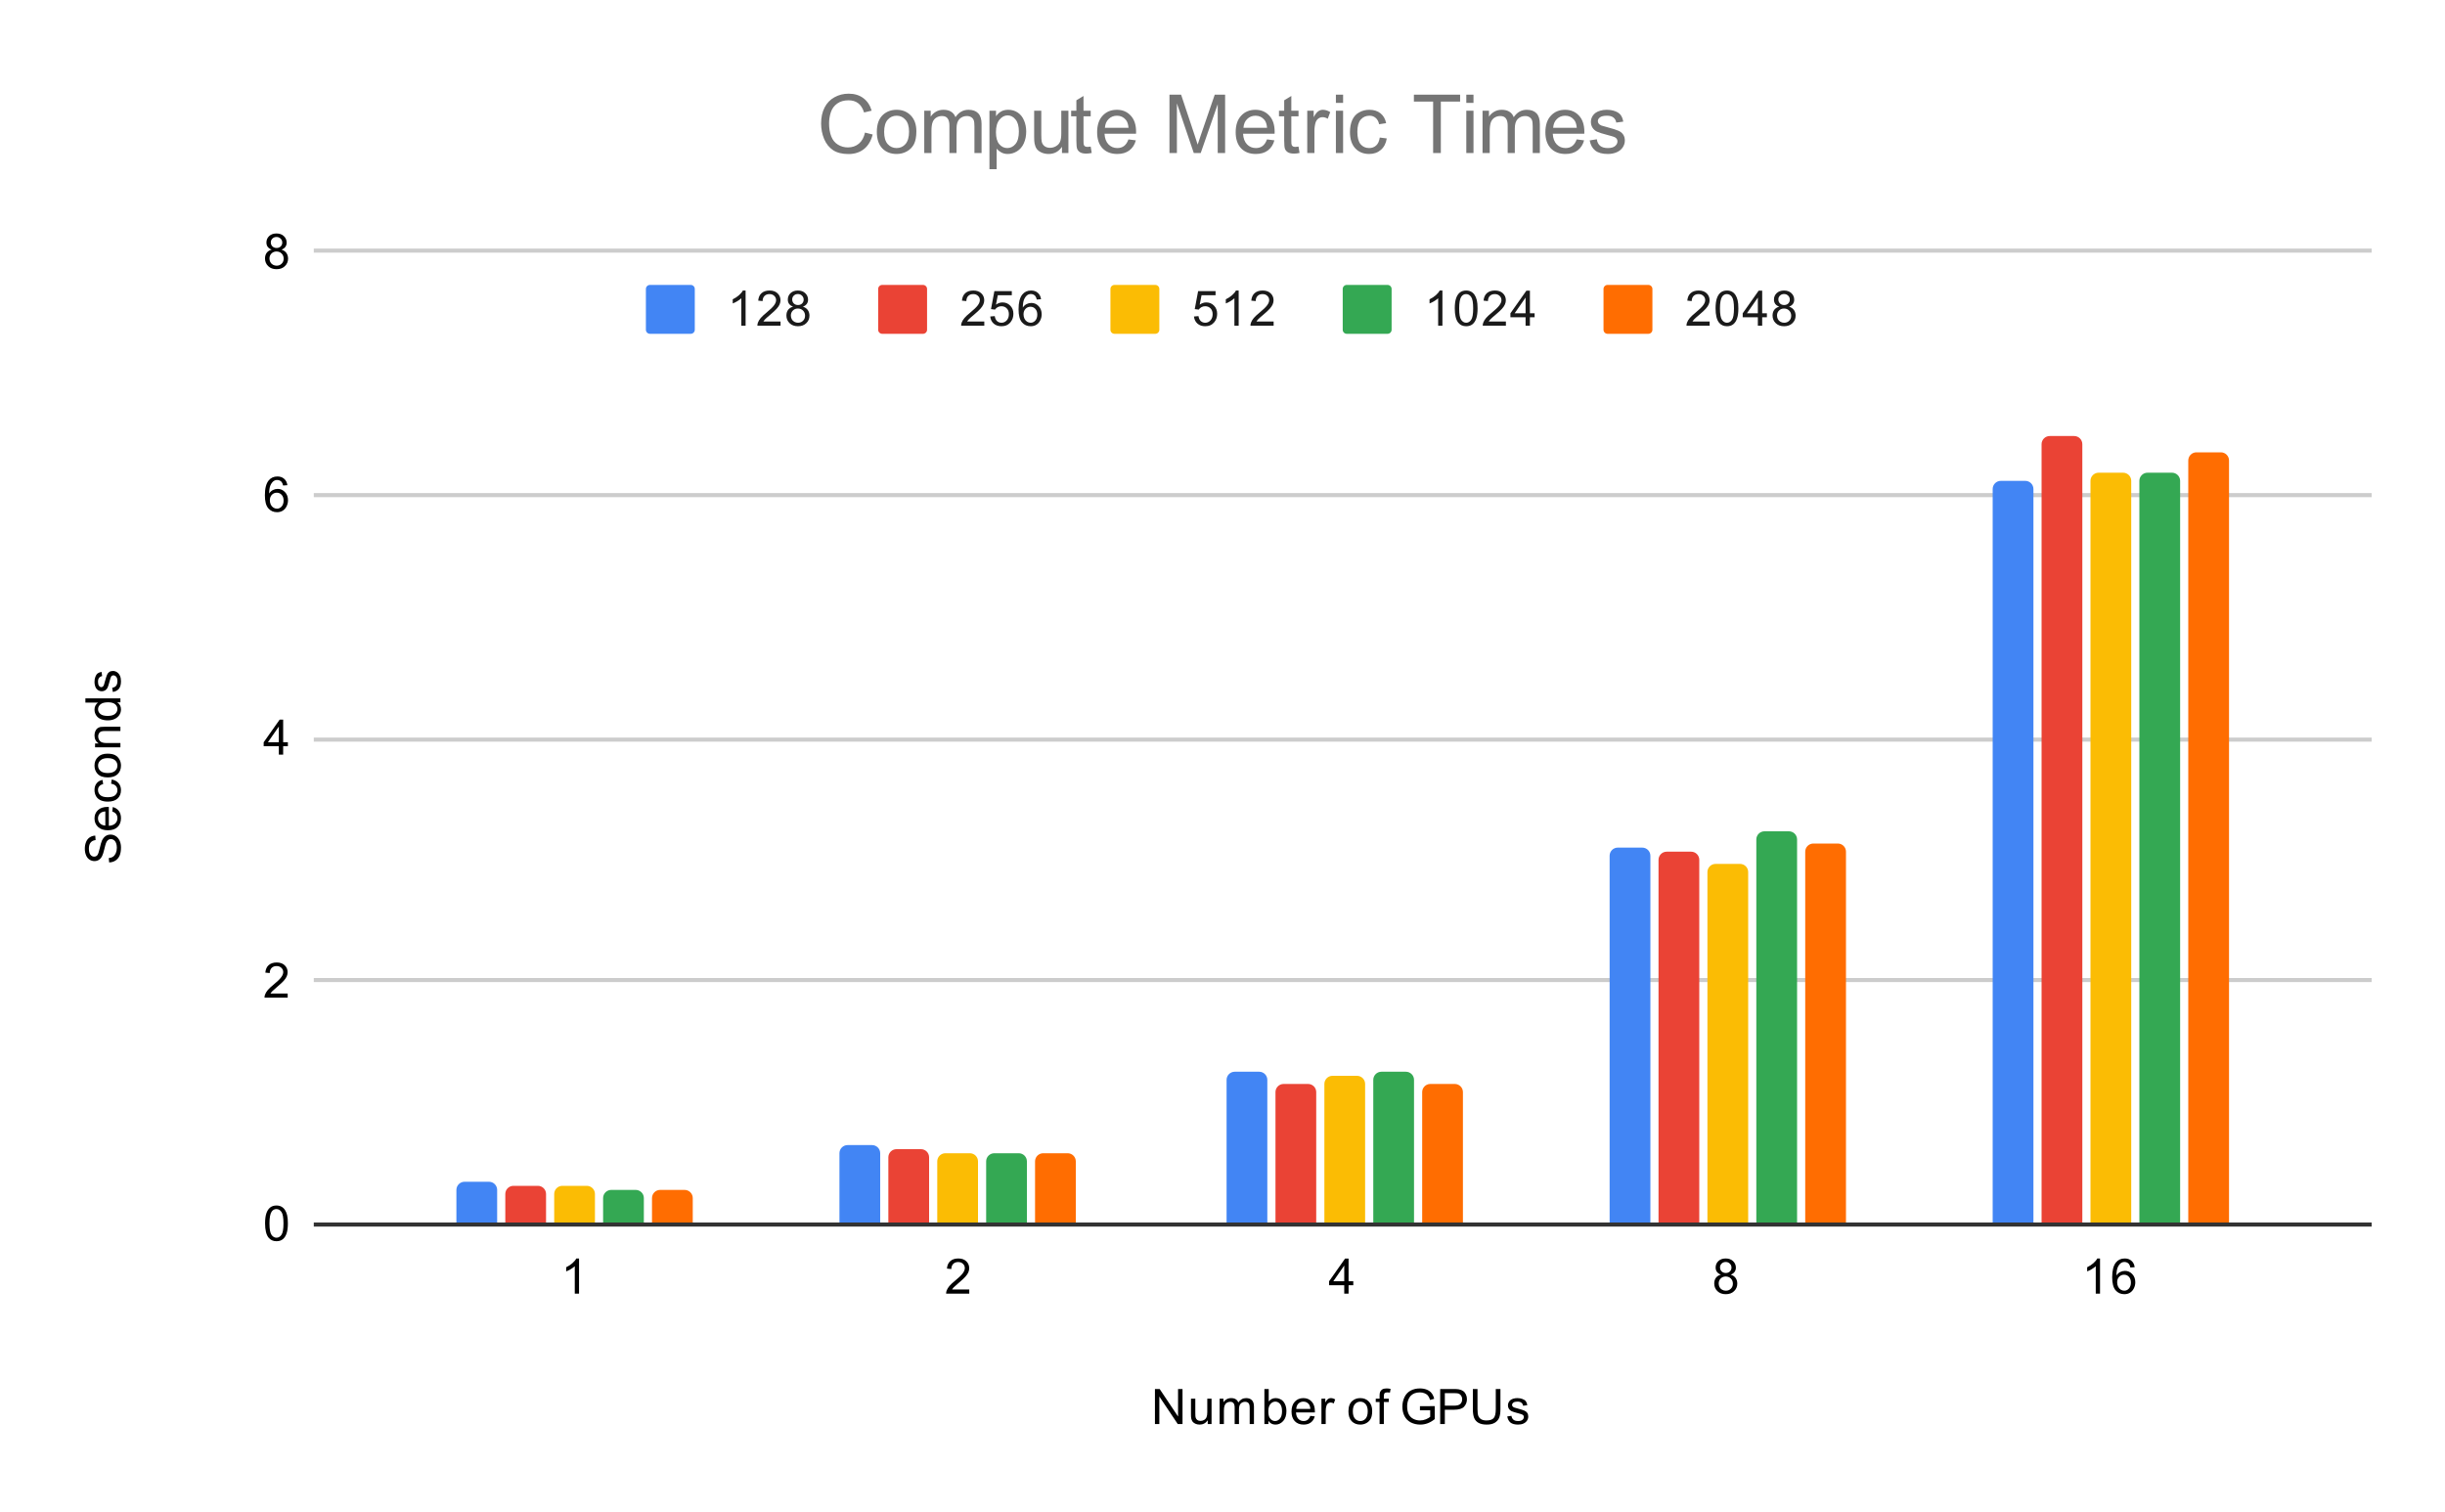 <svg version="1.1" viewBox="0.0 0.0 600.0 371.0" fill="none" stroke="none" stroke-linecap="square" stroke-miterlimit="10" width="600" height="371" xmlns:xlink="http://www.w3.org/1999/xlink" xmlns="http://www.w3.org/2000/svg"><path fill="#ffffff" d="M0 0L600.0 0L600.0 371.0L0 371.0L0 0Z" fill-rule="nonzero"/><path stroke="#333333" stroke-width="1.0" stroke-linecap="butt" d="M77.5 300.5L581.5 300.5" fill-rule="nonzero"/><path stroke="#cccccc" stroke-width="1.0" stroke-linecap="butt" d="M77.5 240.5L581.5 240.5" fill-rule="nonzero"/><path stroke="#cccccc" stroke-width="1.0" stroke-linecap="butt" d="M77.5 181.5L581.5 181.5" fill-rule="nonzero"/><path stroke="#cccccc" stroke-width="1.0" stroke-linecap="butt" d="M77.5 121.5L581.5 121.5" fill-rule="nonzero"/><path stroke="#cccccc" stroke-width="1.0" stroke-linecap="butt" d="M77.5 61.5L581.5 61.5" fill-rule="nonzero"/><clipPath id="id_0"><path d="M77.55 61.917L581.45 61.917L581.45 300.45L77.55 300.45L77.55 61.917Z" clip-rule="nonzero"/></clipPath><path stroke="#000000" stroke-width="2.0" stroke-linecap="butt" stroke-opacity="0.0" clip-path="url(#id_0)" d="M122.0 300.0L112.0 300.0L112.0 292.0C112.0 290.895 112.895 290.0 114.0 290.0L120.0 290.0C121.105 290.0 122.0 290.895 122.0 292.0Z" fill-rule="nonzero"/><path fill="#4285f4" clip-path="url(#id_0)" d="M122.0 300.0L112.0 300.0L112.0 292.0C112.0 290.895 112.895 290.0 114.0 290.0L120.0 290.0C121.105 290.0 122.0 290.895 122.0 292.0Z" fill-rule="nonzero"/><path stroke="#000000" stroke-width="2.0" stroke-linecap="butt" stroke-opacity="0.0" clip-path="url(#id_0)" d="M216.0 300.0L206.0 300.0L206.0 283.0C206.0 281.895 206.895 281.0 208.0 281.0L214.0 281.0C215.105 281.0 216.0 281.895 216.0 283.0Z" fill-rule="nonzero"/><path fill="#4285f4" clip-path="url(#id_0)" d="M216.0 300.0L206.0 300.0L206.0 283.0C206.0 281.895 206.895 281.0 208.0 281.0L214.0 281.0C215.105 281.0 216.0 281.895 216.0 283.0Z" fill-rule="nonzero"/><path stroke="#000000" stroke-width="2.0" stroke-linecap="butt" stroke-opacity="0.0" clip-path="url(#id_0)" d="M311.0 300.0L301.0 300.0L301.0 265.0C301.0 263.895 301.895 263.0 303.0 263.0L309.0 263.0C310.105 263.0 311.0 263.895 311.0 265.0Z" fill-rule="nonzero"/><path fill="#4285f4" clip-path="url(#id_0)" d="M311.0 300.0L301.0 300.0L301.0 265.0C301.0 263.895 301.895 263.0 303.0 263.0L309.0 263.0C310.105 263.0 311.0 263.895 311.0 265.0Z" fill-rule="nonzero"/><path stroke="#000000" stroke-width="2.0" stroke-linecap="butt" stroke-opacity="0.0" clip-path="url(#id_0)" d="M405.0 300.0L395.0 300.0L395.0 210.0C395.0 208.895 395.895 208.0 397.0 208.0L403.0 208.0C404.105 208.0 405.0 208.895 405.0 210.0Z" fill-rule="nonzero"/><path fill="#4285f4" clip-path="url(#id_0)" d="M405.0 300.0L395.0 300.0L395.0 210.0C395.0 208.895 395.895 208.0 397.0 208.0L403.0 208.0C404.105 208.0 405.0 208.895 405.0 210.0Z" fill-rule="nonzero"/><path stroke="#000000" stroke-width="2.0" stroke-linecap="butt" stroke-opacity="0.0" clip-path="url(#id_0)" d="M499.0 300.0L489.0 300.0L489.0 120.0C489.0 118.895 489.895 118.0 491.0 118.0L497.0 118.0C498.105 118.0 499.0 118.895 499.0 120.0Z" fill-rule="nonzero"/><path fill="#4285f4" clip-path="url(#id_0)" d="M499.0 300.0L489.0 300.0L489.0 120.0C489.0 118.895 489.895 118.0 491.0 118.0L497.0 118.0C498.105 118.0 499.0 118.895 499.0 120.0Z" fill-rule="nonzero"/><path stroke="#000000" stroke-width="2.0" stroke-linecap="butt" stroke-opacity="0.0" clip-path="url(#id_0)" d="M134.0 300.0L124.0 300.0L124.0 293.0C124.0 291.895 124.895 291.0 126.0 291.0L132.0 291.0C133.105 291.0 134.0 291.895 134.0 293.0Z" fill-rule="nonzero"/><path fill="#ea4335" clip-path="url(#id_0)" d="M134.0 300.0L124.0 300.0L124.0 293.0C124.0 291.895 124.895 291.0 126.0 291.0L132.0 291.0C133.105 291.0 134.0 291.895 134.0 293.0Z" fill-rule="nonzero"/><path stroke="#000000" stroke-width="2.0" stroke-linecap="butt" stroke-opacity="0.0" clip-path="url(#id_0)" d="M228.0 300.0L218.0 300.0L218.0 284.0C218.0 282.895 218.895 282.0 220.0 282.0L226.0 282.0C227.105 282.0 228.0 282.895 228.0 284.0Z" fill-rule="nonzero"/><path fill="#ea4335" clip-path="url(#id_0)" d="M228.0 300.0L218.0 300.0L218.0 284.0C218.0 282.895 218.895 282.0 220.0 282.0L226.0 282.0C227.105 282.0 228.0 282.895 228.0 284.0Z" fill-rule="nonzero"/><path stroke="#000000" stroke-width="2.0" stroke-linecap="butt" stroke-opacity="0.0" clip-path="url(#id_0)" d="M323.0 300.0L313.0 300.0L313.0 268.0C313.0 266.895 313.895 266.0 315.0 266.0L321.0 266.0C322.105 266.0 323.0 266.895 323.0 268.0Z" fill-rule="nonzero"/><path fill="#ea4335" clip-path="url(#id_0)" d="M323.0 300.0L313.0 300.0L313.0 268.0C313.0 266.895 313.895 266.0 315.0 266.0L321.0 266.0C322.105 266.0 323.0 266.895 323.0 268.0Z" fill-rule="nonzero"/><path stroke="#000000" stroke-width="2.0" stroke-linecap="butt" stroke-opacity="0.0" clip-path="url(#id_0)" d="M417.0 300.0L407.0 300.0L407.0 211.0C407.0 209.895 407.895 209.0 409.0 209.0L415.0 209.0C416.105 209.0 417.0 209.895 417.0 211.0Z" fill-rule="nonzero"/><path fill="#ea4335" clip-path="url(#id_0)" d="M417.0 300.0L407.0 300.0L407.0 211.0C407.0 209.895 407.895 209.0 409.0 209.0L415.0 209.0C416.105 209.0 417.0 209.895 417.0 211.0Z" fill-rule="nonzero"/><path stroke="#000000" stroke-width="2.0" stroke-linecap="butt" stroke-opacity="0.0" clip-path="url(#id_0)" d="M511.0 300.0L501.0 300.0L501.0 109.0C501.0 107.895 501.895 107.0 503.0 107.0L509.0 107.0C510.105 107.0 511.0 107.895 511.0 109.0Z" fill-rule="nonzero"/><path fill="#ea4335" clip-path="url(#id_0)" d="M511.0 300.0L501.0 300.0L501.0 109.0C501.0 107.895 501.895 107.0 503.0 107.0L509.0 107.0C510.105 107.0 511.0 107.895 511.0 109.0Z" fill-rule="nonzero"/><path stroke="#000000" stroke-width="2.0" stroke-linecap="butt" stroke-opacity="0.0" clip-path="url(#id_0)" d="M146.0 300.0L136.0 300.0L136.0 293.0C136.0 291.895 136.895 291.0 138.0 291.0L144.0 291.0C145.105 291.0 146.0 291.895 146.0 293.0Z" fill-rule="nonzero"/><path fill="#fbbc04" clip-path="url(#id_0)" d="M146.0 300.0L136.0 300.0L136.0 293.0C136.0 291.895 136.895 291.0 138.0 291.0L144.0 291.0C145.105 291.0 146.0 291.895 146.0 293.0Z" fill-rule="nonzero"/><path stroke="#000000" stroke-width="2.0" stroke-linecap="butt" stroke-opacity="0.0" clip-path="url(#id_0)" d="M240.0 300.0L230.0 300.0L230.0 285.0C230.0 283.895 230.895 283.0 232.0 283.0L238.0 283.0C239.105 283.0 240.0 283.895 240.0 285.0Z" fill-rule="nonzero"/><path fill="#fbbc04" clip-path="url(#id_0)" d="M240.0 300.0L230.0 300.0L230.0 285.0C230.0 283.895 230.895 283.0 232.0 283.0L238.0 283.0C239.105 283.0 240.0 283.895 240.0 285.0Z" fill-rule="nonzero"/><path stroke="#000000" stroke-width="2.0" stroke-linecap="butt" stroke-opacity="0.0" clip-path="url(#id_0)" d="M335.0 300.0L325.0 300.0L325.0 266.0C325.0 264.895 325.895 264.0 327.0 264.0L333.0 264.0C334.105 264.0 335.0 264.895 335.0 266.0Z" fill-rule="nonzero"/><path fill="#fbbc04" clip-path="url(#id_0)" d="M335.0 300.0L325.0 300.0L325.0 266.0C325.0 264.895 325.895 264.0 327.0 264.0L333.0 264.0C334.105 264.0 335.0 264.895 335.0 266.0Z" fill-rule="nonzero"/><path stroke="#000000" stroke-width="2.0" stroke-linecap="butt" stroke-opacity="0.0" clip-path="url(#id_0)" d="M429.0 300.0L419.0 300.0L419.0 214.0C419.0 212.895 419.895 212.0 421.0 212.0L427.0 212.0C428.105 212.0 429.0 212.895 429.0 214.0Z" fill-rule="nonzero"/><path fill="#fbbc04" clip-path="url(#id_0)" d="M429.0 300.0L419.0 300.0L419.0 214.0C419.0 212.895 419.895 212.0 421.0 212.0L427.0 212.0C428.105 212.0 429.0 212.895 429.0 214.0Z" fill-rule="nonzero"/><path stroke="#000000" stroke-width="2.0" stroke-linecap="butt" stroke-opacity="0.0" clip-path="url(#id_0)" d="M523.0 300.0L513.0 300.0L513.0 118.0C513.0 116.895 513.895 116.0 515.0 116.0L521.0 116.0C522.105 116.0 523.0 116.895 523.0 118.0Z" fill-rule="nonzero"/><path fill="#fbbc04" clip-path="url(#id_0)" d="M523.0 300.0L513.0 300.0L513.0 118.0C513.0 116.895 513.895 116.0 515.0 116.0L521.0 116.0C522.105 116.0 523.0 116.895 523.0 118.0Z" fill-rule="nonzero"/><path stroke="#000000" stroke-width="2.0" stroke-linecap="butt" stroke-opacity="0.0" clip-path="url(#id_0)" d="M158.0 300.0L148.0 300.0L148.0 294.0C148.0 292.895 148.895 292.0 150.0 292.0L156.0 292.0C157.105 292.0 158.0 292.895 158.0 294.0Z" fill-rule="nonzero"/><path fill="#34a853" clip-path="url(#id_0)" d="M158.0 300.0L148.0 300.0L148.0 294.0C148.0 292.895 148.895 292.0 150.0 292.0L156.0 292.0C157.105 292.0 158.0 292.895 158.0 294.0Z" fill-rule="nonzero"/><path stroke="#000000" stroke-width="2.0" stroke-linecap="butt" stroke-opacity="0.0" clip-path="url(#id_0)" d="M252.0 300.0L242.0 300.0L242.0 285.0C242.0 283.895 242.895 283.0 244.0 283.0L250.0 283.0C251.105 283.0 252.0 283.895 252.0 285.0Z" fill-rule="nonzero"/><path fill="#34a853" clip-path="url(#id_0)" d="M252.0 300.0L242.0 300.0L242.0 285.0C242.0 283.895 242.895 283.0 244.0 283.0L250.0 283.0C251.105 283.0 252.0 283.895 252.0 285.0Z" fill-rule="nonzero"/><path stroke="#000000" stroke-width="2.0" stroke-linecap="butt" stroke-opacity="0.0" clip-path="url(#id_0)" d="M347.0 300.0L337.0 300.0L337.0 265.0C337.0 263.895 337.895 263.0 339.0 263.0L345.0 263.0C346.105 263.0 347.0 263.895 347.0 265.0Z" fill-rule="nonzero"/><path fill="#34a853" clip-path="url(#id_0)" d="M347.0 300.0L337.0 300.0L337.0 265.0C337.0 263.895 337.895 263.0 339.0 263.0L345.0 263.0C346.105 263.0 347.0 263.895 347.0 265.0Z" fill-rule="nonzero"/><path stroke="#000000" stroke-width="2.0" stroke-linecap="butt" stroke-opacity="0.0" clip-path="url(#id_0)" d="M441.0 300.0L431.0 300.0L431.0 206.0C431.0 204.895 431.895 204.0 433.0 204.0L439.0 204.0C440.105 204.0 441.0 204.895 441.0 206.0Z" fill-rule="nonzero"/><path fill="#34a853" clip-path="url(#id_0)" d="M441.0 300.0L431.0 300.0L431.0 206.0C431.0 204.895 431.895 204.0 433.0 204.0L439.0 204.0C440.105 204.0 441.0 204.895 441.0 206.0Z" fill-rule="nonzero"/><path stroke="#000000" stroke-width="2.0" stroke-linecap="butt" stroke-opacity="0.0" clip-path="url(#id_0)" d="M535.0 300.0L525.0 300.0L525.0 118.0C525.0 116.895 525.895 116.0 527.0 116.0L533.0 116.0C534.105 116.0 535.0 116.895 535.0 118.0Z" fill-rule="nonzero"/><path fill="#34a853" clip-path="url(#id_0)" d="M535.0 300.0L525.0 300.0L525.0 118.0C525.0 116.895 525.895 116.0 527.0 116.0L533.0 116.0C534.105 116.0 535.0 116.895 535.0 118.0Z" fill-rule="nonzero"/><path stroke="#000000" stroke-width="2.0" stroke-linecap="butt" stroke-opacity="0.0" clip-path="url(#id_0)" d="M170.0 300.0L160.0 300.0L160.0 294.0C160.0 292.895 160.895 292.0 162.0 292.0L168.0 292.0C169.105 292.0 170.0 292.895 170.0 294.0Z" fill-rule="nonzero"/><path fill="#ff6d01" clip-path="url(#id_0)" d="M170.0 300.0L160.0 300.0L160.0 294.0C160.0 292.895 160.895 292.0 162.0 292.0L168.0 292.0C169.105 292.0 170.0 292.895 170.0 294.0Z" fill-rule="nonzero"/><path stroke="#000000" stroke-width="2.0" stroke-linecap="butt" stroke-opacity="0.0" clip-path="url(#id_0)" d="M264.0 300.0L254.0 300.0L254.0 285.0C254.0 283.895 254.895 283.0 256.0 283.0L262.0 283.0C263.105 283.0 264.0 283.895 264.0 285.0Z" fill-rule="nonzero"/><path fill="#ff6d01" clip-path="url(#id_0)" d="M264.0 300.0L254.0 300.0L254.0 285.0C254.0 283.895 254.895 283.0 256.0 283.0L262.0 283.0C263.105 283.0 264.0 283.895 264.0 285.0Z" fill-rule="nonzero"/><path stroke="#000000" stroke-width="2.0" stroke-linecap="butt" stroke-opacity="0.0" clip-path="url(#id_0)" d="M359.0 300.0L349.0 300.0L349.0 268.0C349.0 266.895 349.895 266.0 351.0 266.0L357.0 266.0C358.105 266.0 359.0 266.895 359.0 268.0Z" fill-rule="nonzero"/><path fill="#ff6d01" clip-path="url(#id_0)" d="M359.0 300.0L349.0 300.0L349.0 268.0C349.0 266.895 349.895 266.0 351.0 266.0L357.0 266.0C358.105 266.0 359.0 266.895 359.0 268.0Z" fill-rule="nonzero"/><path stroke="#000000" stroke-width="2.0" stroke-linecap="butt" stroke-opacity="0.0" clip-path="url(#id_0)" d="M453.0 300.0L443.0 300.0L443.0 209.0C443.0 207.895 443.895 207.0 445.0 207.0L451.0 207.0C452.105 207.0 453.0 207.895 453.0 209.0Z" fill-rule="nonzero"/><path fill="#ff6d01" clip-path="url(#id_0)" d="M453.0 300.0L443.0 300.0L443.0 209.0C443.0 207.895 443.895 207.0 445.0 207.0L451.0 207.0C452.105 207.0 453.0 207.895 453.0 209.0Z" fill-rule="nonzero"/><path stroke="#000000" stroke-width="2.0" stroke-linecap="butt" stroke-opacity="0.0" clip-path="url(#id_0)" d="M547.0 300.0L537.0 300.0L537.0 113.0C537.0 111.895 537.895 111.0 539.0 111.0L545.0 111.0C546.105 111.0 547.0 111.895 547.0 113.0Z" fill-rule="nonzero"/><path fill="#ff6d01" clip-path="url(#id_0)" d="M547.0 300.0L537.0 300.0L537.0 113.0C537.0 111.895 537.895 111.0 539.0 111.0L545.0 111.0C546.105 111.0 547.0 111.895 547.0 113.0Z" fill-rule="nonzero"/><path fill="#000000" d="M283.422 349.45L283.422 340.856L284.578 340.856L289.094 347.606L289.094 340.856L290.188 340.856L290.188 349.45L289.016 349.45L284.5 342.7L284.5 349.45L283.422 349.45ZM296.375 349.45L296.375 348.528Q295.641 349.591 294.391 349.591Q293.844 349.591 293.359 349.387Q292.891 349.169 292.656 348.856Q292.422 348.528 292.328 348.059Q292.266 347.762 292.266 347.075L292.266 343.231L293.328 343.231L293.328 346.684Q293.328 347.497 293.391 347.794Q293.484 348.2 293.797 348.45Q294.125 348.684 294.609 348.684Q295.078 348.684 295.484 348.45Q295.906 348.2 296.078 347.778Q296.266 347.356 296.266 346.559L296.266 343.231L297.312 343.231L297.312 349.45L296.375 349.45ZM299.297 349.45L299.297 343.231L300.234 343.231L300.234 344.106Q300.531 343.637 301.016 343.372Q301.5 343.091 302.125 343.091Q302.812 343.091 303.25 343.372Q303.703 343.653 303.875 344.169Q304.625 343.091 305.797 343.091Q306.734 343.091 307.219 343.606Q307.719 344.106 307.719 345.184L307.719 349.45L306.672 349.45L306.672 345.528Q306.672 344.903 306.562 344.622Q306.469 344.341 306.203 344.169Q305.938 343.997 305.562 343.997Q304.906 343.997 304.469 344.434Q304.047 344.872 304.047 345.841L304.047 349.45L302.984 349.45L302.984 345.403Q302.984 344.7 302.719 344.356Q302.469 343.997 301.891 343.997Q301.438 343.997 301.062 344.231Q300.688 344.466 300.516 344.919Q300.344 345.372 300.344 346.216L300.344 349.45L299.297 349.45ZM311.266 349.45L310.281 349.45L310.281 340.856L311.344 340.856L311.344 343.919Q312.016 343.091 313.047 343.091Q313.625 343.091 314.125 343.325Q314.641 343.544 314.969 343.966Q315.312 344.387 315.5 344.981Q315.688 345.575 315.688 346.247Q315.688 347.841 314.891 348.716Q314.094 349.591 313.0 349.591Q311.891 349.591 311.266 348.669L311.266 349.45ZM311.25 346.294Q311.25 347.403 311.562 347.903Q312.062 348.716 312.906 348.716Q313.594 348.716 314.094 348.122Q314.609 347.528 314.609 346.325Q314.609 345.106 314.125 344.528Q313.641 343.95 312.953 343.95Q312.266 343.95 311.75 344.559Q311.25 345.153 311.25 346.294ZM321.547 347.45L322.641 347.575Q322.391 348.528 321.688 349.059Q320.984 349.591 319.906 349.591Q318.547 349.591 317.734 348.747Q316.938 347.903 316.938 346.387Q316.938 344.825 317.75 343.966Q318.562 343.091 319.844 343.091Q321.094 343.091 321.875 343.934Q322.672 344.778 322.672 346.325Q322.672 346.419 322.672 346.606L318.031 346.606Q318.094 347.637 318.609 348.184Q319.125 348.716 319.906 348.716Q320.484 348.716 320.891 348.419Q321.312 348.106 321.547 347.45ZM318.094 345.747L321.562 345.747Q321.5 344.95 321.172 344.559Q320.656 343.95 319.859 343.95Q319.125 343.95 318.625 344.434Q318.141 344.919 318.094 345.747ZM324.281 349.45L324.281 343.231L325.234 343.231L325.234 344.169Q325.594 343.512 325.891 343.309Q326.203 343.091 326.578 343.091Q327.109 343.091 327.656 343.419L327.297 344.403Q326.906 344.169 326.531 344.169Q326.172 344.169 325.891 344.387Q325.625 344.591 325.516 344.966Q325.328 345.528 325.328 346.184L325.328 349.45L324.281 349.45ZM330.906 346.341Q330.906 344.606 331.859 343.778Q332.656 343.091 333.812 343.091Q335.094 343.091 335.906 343.934Q336.734 344.762 336.734 346.247Q336.734 347.45 336.375 348.137Q336.016 348.825 335.312 349.216Q334.625 349.591 333.812 349.591Q332.516 349.591 331.703 348.762Q330.906 347.919 330.906 346.341ZM331.984 346.341Q331.984 347.528 332.5 348.122Q333.031 348.716 333.812 348.716Q334.609 348.716 335.125 348.122Q335.641 347.528 335.641 346.309Q335.641 345.153 335.109 344.559Q334.594 343.966 333.812 343.966Q333.031 343.966 332.5 344.559Q331.984 345.137 331.984 346.341ZM338.547 349.45L338.547 344.044L337.609 344.044L337.609 343.231L338.547 343.231L338.547 342.559Q338.547 341.934 338.656 341.637Q338.812 341.216 339.188 340.966Q339.578 340.716 340.266 340.716Q340.719 340.716 341.25 340.825L341.094 341.731Q340.766 341.684 340.469 341.684Q339.984 341.684 339.781 341.887Q339.594 342.091 339.594 342.653L339.594 343.231L340.812 343.231L340.812 344.044L339.594 344.044L339.594 349.45L338.547 349.45ZM348.453 346.075L348.453 345.075L352.078 345.059L352.078 348.247Q351.25 348.919 350.359 349.262Q349.469 349.591 348.531 349.591Q347.266 349.591 346.219 349.059Q345.188 348.512 344.656 347.497Q344.141 346.466 344.141 345.2Q344.141 343.934 344.656 342.856Q345.188 341.762 346.172 341.247Q347.156 340.716 348.438 340.716Q349.375 340.716 350.125 341.012Q350.875 341.309 351.297 341.856Q351.734 342.387 351.953 343.262L350.938 343.544Q350.734 342.887 350.438 342.512Q350.156 342.137 349.625 341.919Q349.094 341.684 348.453 341.684Q347.672 341.684 347.094 341.919Q346.531 342.153 346.172 342.544Q345.828 342.934 345.641 343.403Q345.312 344.2 345.312 345.122Q345.312 346.278 345.703 347.059Q346.109 347.825 346.859 348.2Q347.609 348.575 348.469 348.575Q349.203 348.575 349.906 348.294Q350.609 347.997 350.969 347.684L350.969 346.075L348.453 346.075ZM353.422 349.45L353.422 340.856L356.672 340.856Q357.516 340.856 357.969 340.934Q358.609 341.044 359.031 341.341Q359.469 341.637 359.719 342.169Q359.984 342.7 359.984 343.341Q359.984 344.434 359.281 345.2Q358.594 345.95 356.766 345.95L354.562 345.95L354.562 349.45L353.422 349.45ZM354.562 344.95L356.781 344.95Q357.891 344.95 358.344 344.544Q358.812 344.122 358.812 343.372Q358.812 342.841 358.531 342.466Q358.266 342.075 357.828 341.95Q357.531 341.872 356.766 341.872L354.562 341.872L354.562 344.95ZM367.062 340.856L368.203 340.856L368.203 345.825Q368.203 347.122 367.906 347.887Q367.609 348.637 366.844 349.122Q366.078 349.591 364.844 349.591Q363.641 349.591 362.859 349.184Q362.094 348.762 361.766 347.981Q361.438 347.184 361.438 345.825L361.438 340.856L362.578 340.856L362.578 345.809Q362.578 346.934 362.781 347.466Q363.0 347.997 363.5 348.294Q364.016 348.575 364.75 348.575Q366.0 348.575 366.531 348.012Q367.062 347.434 367.062 345.809L367.062 340.856ZM369.875 347.591L370.906 347.434Q371.0 348.059 371.391 348.387Q371.797 348.716 372.531 348.716Q373.25 348.716 373.594 348.434Q373.953 348.137 373.953 347.731Q373.953 347.372 373.641 347.169Q373.422 347.028 372.562 346.809Q371.406 346.512 370.953 346.309Q370.516 346.091 370.281 345.716Q370.047 345.341 370.047 344.872Q370.047 344.466 370.234 344.106Q370.422 343.747 370.75 343.512Q371.0 343.341 371.422 343.216Q371.844 343.091 372.344 343.091Q373.062 343.091 373.609 343.309Q374.172 343.512 374.438 343.872Q374.703 344.231 374.797 344.825L373.766 344.966Q373.703 344.497 373.359 344.231Q373.031 343.95 372.406 343.95Q371.688 343.95 371.375 344.2Q371.062 344.434 371.062 344.762Q371.062 344.966 371.188 345.122Q371.328 345.294 371.594 345.403Q371.75 345.466 372.531 345.669Q373.656 345.981 374.094 346.169Q374.531 346.356 374.781 346.716Q375.031 347.075 375.031 347.622Q375.031 348.153 374.719 348.622Q374.422 349.075 373.844 349.341Q373.266 349.591 372.531 349.591Q371.312 349.591 370.672 349.091Q370.047 348.575 369.875 347.591Z" fill-rule="nonzero"/><path fill="#000000" d="M26.784 211.636L26.691 210.574Q27.347 210.496 27.753 210.215Q28.159 209.933 28.425 209.355Q28.675 208.761 28.675 208.027Q28.675 207.386 28.488 206.886Q28.284 206.386 27.956 206.152Q27.613 205.902 27.222 205.902Q26.816 205.902 26.519 206.136Q26.206 206.371 26.003 206.902Q25.863 207.261 25.581 208.449Q25.3 209.621 25.05 210.09Q24.722 210.715 24.253 211.011Q23.769 211.308 23.175 211.308Q22.534 211.308 21.972 210.949Q21.394 210.574 21.113 209.871Q20.816 209.152 20.816 208.293Q20.816 207.34 21.128 206.605Q21.425 205.871 22.034 205.48Q22.628 205.09 23.378 205.058L23.456 206.152Q22.644 206.246 22.238 206.761Q21.816 207.261 21.816 208.246Q21.816 209.277 22.191 209.746Q22.566 210.215 23.097 210.215Q23.566 210.215 23.863 209.886Q24.159 209.558 24.472 208.183Q24.784 206.793 25.019 206.277Q25.378 205.527 25.909 205.168Q26.425 204.808 27.128 204.808Q27.816 204.808 28.425 205.199Q29.019 205.59 29.363 206.324Q29.691 207.058 29.691 207.98Q29.691 209.152 29.363 209.949Q29.019 210.73 28.331 211.183Q27.644 211.621 26.784 211.636ZM27.55 199.136L27.675 198.043Q28.628 198.293 29.159 198.996Q29.691 199.699 29.691 200.777Q29.691 202.136 28.847 202.949Q28.003 203.746 26.488 203.746Q24.925 203.746 24.066 202.933Q23.191 202.121 23.191 200.84Q23.191 199.59 24.034 198.808Q24.878 198.011 26.425 198.011Q26.519 198.011 26.706 198.011L26.706 202.652Q27.738 202.59 28.284 202.074Q28.816 201.558 28.816 200.777Q28.816 200.199 28.519 199.793Q28.206 199.371 27.55 199.136ZM25.847 202.59L25.847 199.121Q25.05 199.183 24.659 199.511Q24.05 200.027 24.05 200.824Q24.05 201.558 24.534 202.058Q25.019 202.543 25.847 202.59ZM27.269 192.324L27.409 191.293Q28.472 191.465 29.081 192.168Q29.691 192.871 29.691 193.886Q29.691 195.168 28.863 195.949Q28.019 196.715 26.456 196.715Q25.456 196.715 24.706 196.386Q23.941 196.043 23.566 195.371Q23.191 194.683 23.191 193.871Q23.191 192.871 23.706 192.23Q24.206 191.574 25.159 191.386L25.316 192.418Q24.691 192.558 24.378 192.933Q24.05 193.308 24.05 193.84Q24.05 194.636 24.628 195.136Q25.191 195.636 26.425 195.636Q27.691 195.636 28.253 195.152Q28.816 194.668 28.816 193.902Q28.816 193.277 28.441 192.871Q28.066 192.449 27.269 192.324ZM26.441 190.777Q24.706 190.777 23.878 189.824Q23.191 189.027 23.191 187.871Q23.191 186.59 24.034 185.777Q24.863 184.949 26.347 184.949Q27.55 184.949 28.238 185.308Q28.925 185.668 29.316 186.371Q29.691 187.058 29.691 187.871Q29.691 189.168 28.863 189.98Q28.019 190.777 26.441 190.777ZM26.441 189.699Q27.628 189.699 28.222 189.183Q28.816 188.652 28.816 187.871Q28.816 187.074 28.222 186.558Q27.628 186.043 26.409 186.043Q25.253 186.043 24.659 186.574Q24.066 187.09 24.066 187.871Q24.066 188.652 24.659 189.183Q25.238 189.699 26.441 189.699ZM29.55 183.386L23.331 183.386L23.331 182.449L24.206 182.449Q23.191 181.761 23.191 180.465Q23.191 179.902 23.394 179.433Q23.597 178.949 23.925 178.715Q24.253 178.48 24.691 178.386Q24.988 178.34 25.722 178.34L29.55 178.34L29.55 179.386L25.769 179.386Q25.113 179.386 24.8 179.511Q24.488 179.636 24.3 179.949Q24.097 180.261 24.097 180.683Q24.097 181.355 24.534 181.855Q24.956 182.34 26.144 182.34L29.55 182.34L29.55 183.386ZM29.55 172.355L28.769 172.355Q29.691 172.949 29.691 174.09Q29.691 174.84 29.284 175.465Q28.863 176.09 28.128 176.433Q27.394 176.777 26.441 176.777Q25.519 176.777 24.753 176.465Q23.988 176.152 23.597 175.527Q23.191 174.902 23.191 174.136Q23.191 173.574 23.425 173.136Q23.659 172.699 24.034 172.418L20.956 172.418L20.956 171.371L29.55 171.371L29.55 172.355ZM26.441 175.683Q27.644 175.683 28.238 175.183Q28.816 174.683 28.816 173.996Q28.816 173.308 28.253 172.824Q27.691 172.34 26.534 172.34Q25.253 172.34 24.659 172.84Q24.066 173.324 24.066 174.043Q24.066 174.746 24.644 175.215Q25.206 175.683 26.441 175.683ZM27.691 169.808L27.534 168.777Q28.159 168.683 28.488 168.293Q28.816 167.886 28.816 167.152Q28.816 166.433 28.534 166.09Q28.238 165.73 27.831 165.73Q27.472 165.73 27.269 166.043Q27.128 166.261 26.909 167.121Q26.613 168.277 26.409 168.73Q26.191 169.168 25.816 169.402Q25.441 169.636 24.972 169.636Q24.566 169.636 24.206 169.449Q23.847 169.261 23.613 168.933Q23.441 168.683 23.316 168.261Q23.191 167.84 23.191 167.34Q23.191 166.621 23.409 166.074Q23.613 165.511 23.972 165.246Q24.331 164.98 24.925 164.886L25.066 165.918Q24.597 165.98 24.331 166.324Q24.05 166.652 24.05 167.277Q24.05 167.996 24.3 168.308Q24.534 168.621 24.863 168.621Q25.066 168.621 25.222 168.496Q25.394 168.355 25.503 168.09Q25.566 167.933 25.769 167.152Q26.081 166.027 26.269 165.59Q26.456 165.152 26.816 164.902Q27.175 164.652 27.722 164.652Q28.253 164.652 28.722 164.965Q29.175 165.261 29.441 165.84Q29.691 166.418 29.691 167.152Q29.691 168.371 29.191 169.011Q28.675 169.636 27.691 169.808Z" fill-rule="nonzero"/><path fill="#000000" d="M65.05 300.216Q65.05 298.684 65.362 297.762Q65.675 296.825 66.284 296.325Q66.909 295.825 67.847 295.825Q68.534 295.825 69.05 296.106Q69.581 296.387 69.925 296.919Q70.269 297.434 70.456 298.184Q70.644 298.934 70.644 300.216Q70.644 301.731 70.331 302.653Q70.034 303.575 69.409 304.091Q68.8 304.591 67.847 304.591Q66.612 304.591 65.894 303.7Q65.05 302.637 65.05 300.216ZM66.128 300.216Q66.128 302.325 66.628 303.028Q67.128 303.731 67.847 303.731Q68.581 303.731 69.066 303.028Q69.566 302.325 69.566 300.216Q69.566 298.091 69.066 297.403Q68.581 296.7 67.831 296.7Q67.112 296.7 66.675 297.309Q66.128 298.091 66.128 300.216Z" fill-rule="nonzero"/><path fill="#000000" d="M70.597 243.801L70.597 244.817L64.909 244.817Q64.909 244.442 65.034 244.082Q65.253 243.504 65.722 242.942Q66.206 242.379 67.112 241.645Q68.519 240.489 69.003 239.817Q69.503 239.145 69.503 238.551Q69.503 237.926 69.05 237.504Q68.597 237.067 67.878 237.067Q67.112 237.067 66.659 237.52Q66.206 237.973 66.191 238.785L65.112 238.676Q65.222 237.457 65.941 236.832Q66.675 236.192 67.909 236.192Q69.144 236.192 69.862 236.879Q70.581 237.567 70.581 238.582Q70.581 239.098 70.362 239.598Q70.159 240.082 69.659 240.645Q69.175 241.192 68.05 242.145Q67.097 242.942 66.816 243.239Q66.55 243.52 66.378 243.801L70.597 243.801Z" fill-rule="nonzero"/><path fill="#000000" d="M68.425 185.183L68.425 183.121L64.706 183.121L64.706 182.152L68.628 176.59L69.487 176.59L69.487 182.152L70.644 182.152L70.644 183.121L69.487 183.121L69.487 185.183L68.425 185.183ZM68.425 182.152L68.425 178.293L65.737 182.152L68.425 182.152Z" fill-rule="nonzero"/><path fill="#000000" d="M70.519 119.066L69.472 119.144Q69.331 118.519 69.081 118.237Q68.644 117.784 68.019 117.784Q67.519 117.784 67.128 118.066Q66.644 118.441 66.347 119.144Q66.066 119.831 66.05 121.112Q66.425 120.534 66.972 120.253Q67.534 119.972 68.144 119.972Q69.191 119.972 69.925 120.753Q70.675 121.534 70.675 122.753Q70.675 123.566 70.316 124.269Q69.972 124.956 69.362 125.331Q68.753 125.691 67.987 125.691Q66.659 125.691 65.831 124.722Q65.003 123.753 65.003 121.534Q65.003 119.034 65.925 117.909Q66.722 116.925 68.081 116.925Q69.097 116.925 69.737 117.503Q70.394 118.066 70.519 119.066ZM66.222 122.769Q66.222 123.316 66.441 123.816Q66.675 124.3 67.081 124.566Q67.503 124.831 67.972 124.831Q68.628 124.831 69.112 124.3Q69.597 123.753 69.597 122.831Q69.597 121.941 69.112 121.425Q68.644 120.909 67.925 120.909Q67.206 120.909 66.706 121.425Q66.222 121.941 66.222 122.769Z" fill-rule="nonzero"/><path fill="#000000" d="M66.675 61.26Q66.019 61.01 65.691 60.573Q65.378 60.12 65.378 59.51Q65.378 58.573 66.05 57.932Q66.737 57.292 67.847 57.292Q68.972 57.292 69.659 57.948Q70.347 58.604 70.347 59.542Q70.347 60.135 70.034 60.573Q69.722 61.01 69.081 61.26Q69.878 61.51 70.284 62.089Q70.691 62.667 70.691 63.464Q70.691 64.557 69.909 65.307Q69.144 66.057 67.862 66.057Q66.597 66.057 65.816 65.307Q65.034 64.557 65.034 63.432Q65.034 62.589 65.456 62.026Q65.894 61.464 66.675 61.26ZM66.456 59.464Q66.456 60.073 66.847 60.464Q67.253 60.854 67.878 60.854Q68.487 60.854 68.878 60.479Q69.269 60.089 69.269 59.526Q69.269 58.948 68.862 58.557Q68.456 58.151 67.862 58.151Q67.253 58.151 66.847 58.542Q66.456 58.932 66.456 59.464ZM66.128 63.432Q66.128 63.885 66.331 64.307Q66.55 64.729 66.972 64.964Q67.394 65.198 67.878 65.198Q68.628 65.198 69.112 64.714Q69.612 64.229 69.612 63.479Q69.612 62.714 69.112 62.214Q68.612 61.714 67.847 61.714Q67.097 61.714 66.612 62.214Q66.128 62.698 66.128 63.432Z" fill-rule="nonzero"/><path fill="#000000" d="M142.095 317.45L141.048 317.45L141.048 310.731Q140.657 311.091 140.032 311.466Q139.423 311.825 138.939 311.997L138.939 310.981Q139.814 310.559 140.47 309.981Q141.142 309.387 141.423 308.825L142.095 308.825L142.095 317.45Z" fill-rule="nonzero"/><path fill="#000000" d="M237.86 316.434L237.86 317.45L232.172 317.45Q232.172 317.075 232.297 316.716Q232.516 316.137 232.985 315.575Q233.469 315.012 234.376 314.278Q235.782 313.122 236.266 312.45Q236.766 311.778 236.766 311.184Q236.766 310.559 236.313 310.137Q235.86 309.7 235.141 309.7Q234.376 309.7 233.922 310.153Q233.469 310.606 233.454 311.419L232.376 311.309Q232.485 310.091 233.204 309.466Q233.938 308.825 235.172 308.825Q236.407 308.825 237.126 309.512Q237.844 310.2 237.844 311.216Q237.844 311.731 237.626 312.231Q237.422 312.716 236.922 313.278Q236.438 313.825 235.313 314.778Q234.36 315.575 234.079 315.872Q233.813 316.153 233.641 316.434L237.86 316.434Z" fill-rule="nonzero"/><path fill="#000000" d="M329.875 317.45L329.875 315.387L326.156 315.387L326.156 314.419L330.078 308.856L330.938 308.856L330.938 314.419L332.094 314.419L332.094 315.387L330.938 315.387L330.938 317.45L329.875 317.45ZM329.875 314.419L329.875 310.559L327.188 314.419L329.875 314.419Z" fill-rule="nonzero"/><path fill="#000000" d="M422.312 312.794Q421.656 312.544 421.328 312.106Q421.015 311.653 421.015 311.044Q421.015 310.106 421.687 309.466Q422.374 308.825 423.484 308.825Q424.609 308.825 425.296 309.481Q425.984 310.137 425.984 311.075Q425.984 311.669 425.671 312.106Q425.359 312.544 424.718 312.794Q425.515 313.044 425.921 313.622Q426.328 314.2 426.328 314.997Q426.328 316.091 425.546 316.841Q424.781 317.591 423.499 317.591Q422.234 317.591 421.453 316.841Q420.671 316.091 420.671 314.966Q420.671 314.122 421.093 313.559Q421.531 312.997 422.312 312.794ZM422.093 310.997Q422.093 311.606 422.484 311.997Q422.89 312.387 423.515 312.387Q424.124 312.387 424.515 312.012Q424.906 311.622 424.906 311.059Q424.906 310.481 424.499 310.091Q424.093 309.684 423.499 309.684Q422.89 309.684 422.484 310.075Q422.093 310.466 422.093 310.997ZM421.765 314.966Q421.765 315.419 421.968 315.841Q422.187 316.262 422.609 316.497Q423.031 316.731 423.515 316.731Q424.265 316.731 424.749 316.247Q425.249 315.762 425.249 315.012Q425.249 314.247 424.749 313.747Q424.249 313.247 423.484 313.247Q422.734 313.247 422.249 313.747Q421.765 314.231 421.765 314.966Z" fill-rule="nonzero"/><path fill="#000000" d="M515.343 317.45L514.296 317.45L514.296 310.731Q513.905 311.091 513.28 311.466Q512.671 311.825 512.186 311.997L512.186 310.981Q513.061 310.559 513.718 309.981Q514.389 309.387 514.671 308.825L515.343 308.825L515.343 317.45ZM523.843 310.966L522.796 311.044Q522.655 310.419 522.405 310.137Q521.968 309.684 521.343 309.684Q520.843 309.684 520.452 309.966Q519.968 310.341 519.671 311.044Q519.389 311.731 519.374 313.012Q519.749 312.434 520.296 312.153Q520.858 311.872 521.468 311.872Q522.514 311.872 523.249 312.653Q523.999 313.434 523.999 314.653Q523.999 315.466 523.639 316.169Q523.296 316.856 522.686 317.231Q522.077 317.591 521.311 317.591Q519.983 317.591 519.155 316.622Q518.327 315.653 518.327 313.434Q518.327 310.934 519.249 309.809Q520.046 308.825 521.405 308.825Q522.421 308.825 523.061 309.403Q523.718 309.966 523.843 310.966ZM519.546 314.669Q519.546 315.216 519.764 315.716Q519.999 316.2 520.405 316.466Q520.827 316.731 521.296 316.731Q521.952 316.731 522.436 316.2Q522.921 315.653 522.921 314.731Q522.921 313.841 522.436 313.325Q521.968 312.809 521.249 312.809Q520.53 312.809 520.03 313.325Q519.546 313.841 519.546 314.669Z" fill-rule="nonzero"/><path fill="#4285f4" d="M158.5 70.917C158.5 70.364 158.948 69.917 159.5 69.917L169.5 69.917C170.052 69.917 170.5 70.364 170.5 70.917L170.5 80.917C170.5 81.469 170.052 81.917 169.5 81.917L159.5 81.917C158.948 81.917 158.5 81.469 158.5 80.917Z" fill-rule="nonzero"/><path stroke="#ffffff" stroke-width="3.0" stroke-linejoin="round" stroke-linecap="round" d="M182.969 79.917L181.922 79.917L181.922 73.198Q181.531 73.557 180.906 73.932Q180.297 74.292 179.812 74.464L179.812 73.448Q180.688 73.026 181.344 72.448Q182.016 71.854 182.297 71.292L182.969 71.292L182.969 79.917ZM191.547 78.901L191.547 79.917L185.859 79.917Q185.859 79.542 185.984 79.182Q186.203 78.604 186.672 78.042Q187.156 77.479 188.062 76.745Q189.469 75.589 189.953 74.917Q190.453 74.245 190.453 73.651Q190.453 73.026 190.0 72.604Q189.547 72.167 188.828 72.167Q188.062 72.167 187.609 72.62Q187.156 73.073 187.141 73.885L186.062 73.776Q186.172 72.557 186.891 71.932Q187.625 71.292 188.859 71.292Q190.094 71.292 190.812 71.979Q191.531 72.667 191.531 73.682Q191.531 74.198 191.312 74.698Q191.109 75.182 190.609 75.745Q190.125 76.292 189.0 77.245Q188.047 78.042 187.766 78.339Q187.5 78.62 187.328 78.901L191.547 78.901ZM194.625 75.26Q193.969 75.01 193.641 74.573Q193.328 74.12 193.328 73.51Q193.328 72.573 194.0 71.932Q194.688 71.292 195.797 71.292Q196.922 71.292 197.609 71.948Q198.297 72.604 198.297 73.542Q198.297 74.135 197.984 74.573Q197.672 75.01 197.031 75.26Q197.828 75.51 198.234 76.089Q198.641 76.667 198.641 77.464Q198.641 78.557 197.859 79.307Q197.094 80.057 195.812 80.057Q194.547 80.057 193.766 79.307Q192.984 78.557 192.984 77.432Q192.984 76.589 193.406 76.026Q193.844 75.464 194.625 75.26ZM194.406 73.464Q194.406 74.073 194.797 74.464Q195.203 74.854 195.828 74.854Q196.438 74.854 196.828 74.479Q197.219 74.089 197.219 73.526Q197.219 72.948 196.812 72.557Q196.406 72.151 195.812 72.151Q195.203 72.151 194.797 72.542Q194.406 72.932 194.406 73.464ZM194.078 77.432Q194.078 77.885 194.281 78.307Q194.5 78.729 194.922 78.964Q195.344 79.198 195.828 79.198Q196.578 79.198 197.062 78.714Q197.562 78.229 197.562 77.479Q197.562 76.714 197.062 76.214Q196.562 75.714 195.797 75.714Q195.047 75.714 194.562 76.214Q194.078 76.698 194.078 77.432Z" fill-rule="nonzero"/><path fill="#1a1a1a" d="M182.969 79.917L181.922 79.917L181.922 73.198Q181.531 73.557 180.906 73.932Q180.297 74.292 179.812 74.464L179.812 73.448Q180.688 73.026 181.344 72.448Q182.016 71.854 182.297 71.292L182.969 71.292L182.969 79.917ZM191.547 78.901L191.547 79.917L185.859 79.917Q185.859 79.542 185.984 79.182Q186.203 78.604 186.672 78.042Q187.156 77.479 188.062 76.745Q189.469 75.589 189.953 74.917Q190.453 74.245 190.453 73.651Q190.453 73.026 190.0 72.604Q189.547 72.167 188.828 72.167Q188.062 72.167 187.609 72.62Q187.156 73.073 187.141 73.885L186.062 73.776Q186.172 72.557 186.891 71.932Q187.625 71.292 188.859 71.292Q190.094 71.292 190.812 71.979Q191.531 72.667 191.531 73.682Q191.531 74.198 191.312 74.698Q191.109 75.182 190.609 75.745Q190.125 76.292 189.0 77.245Q188.047 78.042 187.766 78.339Q187.5 78.62 187.328 78.901L191.547 78.901ZM194.625 75.26Q193.969 75.01 193.641 74.573Q193.328 74.12 193.328 73.51Q193.328 72.573 194.0 71.932Q194.688 71.292 195.797 71.292Q196.922 71.292 197.609 71.948Q198.297 72.604 198.297 73.542Q198.297 74.135 197.984 74.573Q197.672 75.01 197.031 75.26Q197.828 75.51 198.234 76.089Q198.641 76.667 198.641 77.464Q198.641 78.557 197.859 79.307Q197.094 80.057 195.812 80.057Q194.547 80.057 193.766 79.307Q192.984 78.557 192.984 77.432Q192.984 76.589 193.406 76.026Q193.844 75.464 194.625 75.26ZM194.406 73.464Q194.406 74.073 194.797 74.464Q195.203 74.854 195.828 74.854Q196.438 74.854 196.828 74.479Q197.219 74.089 197.219 73.526Q197.219 72.948 196.812 72.557Q196.406 72.151 195.812 72.151Q195.203 72.151 194.797 72.542Q194.406 72.932 194.406 73.464ZM194.078 77.432Q194.078 77.885 194.281 78.307Q194.5 78.729 194.922 78.964Q195.344 79.198 195.828 79.198Q196.578 79.198 197.062 78.714Q197.562 78.229 197.562 77.479Q197.562 76.714 197.062 76.214Q196.562 75.714 195.797 75.714Q195.047 75.714 194.562 76.214Q194.078 76.698 194.078 77.432Z" fill-rule="nonzero"/><path fill="#ea4335" d="M215.5 70.917C215.5 70.364 215.948 69.917 216.5 69.917L226.5 69.917C227.052 69.917 227.5 70.364 227.5 70.917L227.5 80.917C227.5 81.469 227.052 81.917 226.5 81.917L216.5 81.917C215.948 81.917 215.5 81.469 215.5 80.917Z" fill-rule="nonzero"/><path stroke="#ffffff" stroke-width="3.0" stroke-linejoin="round" stroke-linecap="round" d="M241.547 78.901L241.547 79.917L235.859 79.917Q235.859 79.542 235.984 79.182Q236.203 78.604 236.672 78.042Q237.156 77.479 238.062 76.745Q239.469 75.589 239.953 74.917Q240.453 74.245 240.453 73.651Q240.453 73.026 240.0 72.604Q239.547 72.167 238.828 72.167Q238.062 72.167 237.609 72.62Q237.156 73.073 237.141 73.885L236.062 73.776Q236.172 72.557 236.891 71.932Q237.625 71.292 238.859 71.292Q240.094 71.292 240.812 71.979Q241.531 72.667 241.531 73.682Q241.531 74.198 241.312 74.698Q241.109 75.182 240.609 75.745Q240.125 76.292 239.0 77.245Q238.047 78.042 237.766 78.339Q237.5 78.62 237.328 78.901L241.547 78.901ZM243.0 77.667L244.109 77.573Q244.234 78.385 244.672 78.792Q245.125 79.198 245.766 79.198Q246.516 79.198 247.047 78.62Q247.578 78.042 247.578 77.104Q247.578 76.198 247.062 75.682Q246.562 75.151 245.734 75.151Q245.234 75.151 244.812 75.385Q244.406 75.62 244.172 75.979L243.188 75.854L244.016 71.448L248.297 71.448L248.297 72.448L244.859 72.448L244.406 74.76Q245.172 74.214 246.016 74.214Q247.141 74.214 247.906 74.995Q248.688 75.776 248.688 77.01Q248.688 78.167 248.016 79.026Q247.188 80.057 245.766 80.057Q244.594 80.057 243.844 79.401Q243.109 78.745 243.0 77.667ZM255.469 73.432L254.422 73.51Q254.281 72.885 254.031 72.604Q253.594 72.151 252.969 72.151Q252.469 72.151 252.078 72.432Q251.594 72.807 251.297 73.51Q251.016 74.198 251.0 75.479Q251.375 74.901 251.922 74.62Q252.484 74.339 253.094 74.339Q254.141 74.339 254.875 75.12Q255.625 75.901 255.625 77.12Q255.625 77.932 255.266 78.635Q254.922 79.323 254.312 79.698Q253.703 80.057 252.938 80.057Q251.609 80.057 250.781 79.089Q249.953 78.12 249.953 75.901Q249.953 73.401 250.875 72.276Q251.672 71.292 253.031 71.292Q254.047 71.292 254.688 71.87Q255.344 72.432 255.469 73.432ZM251.172 77.135Q251.172 77.682 251.391 78.182Q251.625 78.667 252.031 78.932Q252.453 79.198 252.922 79.198Q253.578 79.198 254.062 78.667Q254.547 78.12 254.547 77.198Q254.547 76.307 254.062 75.792Q253.594 75.276 252.875 75.276Q252.156 75.276 251.656 75.792Q251.172 76.307 251.172 77.135Z" fill-rule="nonzero"/><path fill="#1a1a1a" d="M241.547 78.901L241.547 79.917L235.859 79.917Q235.859 79.542 235.984 79.182Q236.203 78.604 236.672 78.042Q237.156 77.479 238.062 76.745Q239.469 75.589 239.953 74.917Q240.453 74.245 240.453 73.651Q240.453 73.026 240.0 72.604Q239.547 72.167 238.828 72.167Q238.062 72.167 237.609 72.62Q237.156 73.073 237.141 73.885L236.062 73.776Q236.172 72.557 236.891 71.932Q237.625 71.292 238.859 71.292Q240.094 71.292 240.812 71.979Q241.531 72.667 241.531 73.682Q241.531 74.198 241.312 74.698Q241.109 75.182 240.609 75.745Q240.125 76.292 239.0 77.245Q238.047 78.042 237.766 78.339Q237.5 78.62 237.328 78.901L241.547 78.901ZM243.0 77.667L244.109 77.573Q244.234 78.385 244.672 78.792Q245.125 79.198 245.766 79.198Q246.516 79.198 247.047 78.62Q247.578 78.042 247.578 77.104Q247.578 76.198 247.062 75.682Q246.562 75.151 245.734 75.151Q245.234 75.151 244.812 75.385Q244.406 75.62 244.172 75.979L243.188 75.854L244.016 71.448L248.297 71.448L248.297 72.448L244.859 72.448L244.406 74.76Q245.172 74.214 246.016 74.214Q247.141 74.214 247.906 74.995Q248.688 75.776 248.688 77.01Q248.688 78.167 248.016 79.026Q247.188 80.057 245.766 80.057Q244.594 80.057 243.844 79.401Q243.109 78.745 243.0 77.667ZM255.469 73.432L254.422 73.51Q254.281 72.885 254.031 72.604Q253.594 72.151 252.969 72.151Q252.469 72.151 252.078 72.432Q251.594 72.807 251.297 73.51Q251.016 74.198 251.0 75.479Q251.375 74.901 251.922 74.62Q252.484 74.339 253.094 74.339Q254.141 74.339 254.875 75.12Q255.625 75.901 255.625 77.12Q255.625 77.932 255.266 78.635Q254.922 79.323 254.312 79.698Q253.703 80.057 252.938 80.057Q251.609 80.057 250.781 79.089Q249.953 78.12 249.953 75.901Q249.953 73.401 250.875 72.276Q251.672 71.292 253.031 71.292Q254.047 71.292 254.688 71.87Q255.344 72.432 255.469 73.432ZM251.172 77.135Q251.172 77.682 251.391 78.182Q251.625 78.667 252.031 78.932Q252.453 79.198 252.922 79.198Q253.578 79.198 254.062 78.667Q254.547 78.12 254.547 77.198Q254.547 76.307 254.062 75.792Q253.594 75.276 252.875 75.276Q252.156 75.276 251.656 75.792Q251.172 76.307 251.172 77.135Z" fill-rule="nonzero"/><path fill="#fbbc04" d="M272.5 70.917C272.5 70.364 272.948 69.917 273.5 69.917L283.5 69.917C284.052 69.917 284.5 70.364 284.5 70.917L284.5 80.917C284.5 81.469 284.052 81.917 283.5 81.917L273.5 81.917C272.948 81.917 272.5 81.469 272.5 80.917Z" fill-rule="nonzero"/><path stroke="#ffffff" stroke-width="3.0" stroke-linejoin="round" stroke-linecap="round" d="M293.0 77.667L294.109 77.573Q294.234 78.385 294.672 78.792Q295.125 79.198 295.766 79.198Q296.516 79.198 297.047 78.62Q297.578 78.042 297.578 77.104Q297.578 76.198 297.062 75.682Q296.562 75.151 295.734 75.151Q295.234 75.151 294.812 75.385Q294.406 75.62 294.172 75.979L293.188 75.854L294.016 71.448L298.297 71.448L298.297 72.448L294.859 72.448L294.406 74.76Q295.172 74.214 296.016 74.214Q297.141 74.214 297.906 74.995Q298.688 75.776 298.688 77.01Q298.688 78.167 298.016 79.026Q297.188 80.057 295.766 80.057Q294.594 80.057 293.844 79.401Q293.109 78.745 293.0 77.667ZM303.969 79.917L302.922 79.917L302.922 73.198Q302.531 73.557 301.906 73.932Q301.297 74.292 300.812 74.464L300.812 73.448Q301.688 73.026 302.344 72.448Q303.016 71.854 303.297 71.292L303.969 71.292L303.969 79.917ZM312.547 78.901L312.547 79.917L306.859 79.917Q306.859 79.542 306.984 79.182Q307.203 78.604 307.672 78.042Q308.156 77.479 309.062 76.745Q310.469 75.589 310.953 74.917Q311.453 74.245 311.453 73.651Q311.453 73.026 311.0 72.604Q310.547 72.167 309.828 72.167Q309.062 72.167 308.609 72.62Q308.156 73.073 308.141 73.885L307.062 73.776Q307.172 72.557 307.891 71.932Q308.625 71.292 309.859 71.292Q311.094 71.292 311.812 71.979Q312.531 72.667 312.531 73.682Q312.531 74.198 312.312 74.698Q312.109 75.182 311.609 75.745Q311.125 76.292 310.0 77.245Q309.047 78.042 308.766 78.339Q308.5 78.62 308.328 78.901L312.547 78.901Z" fill-rule="nonzero"/><path fill="#1a1a1a" d="M293.0 77.667L294.109 77.573Q294.234 78.385 294.672 78.792Q295.125 79.198 295.766 79.198Q296.516 79.198 297.047 78.62Q297.578 78.042 297.578 77.104Q297.578 76.198 297.062 75.682Q296.562 75.151 295.734 75.151Q295.234 75.151 294.812 75.385Q294.406 75.62 294.172 75.979L293.188 75.854L294.016 71.448L298.297 71.448L298.297 72.448L294.859 72.448L294.406 74.76Q295.172 74.214 296.016 74.214Q297.141 74.214 297.906 74.995Q298.688 75.776 298.688 77.01Q298.688 78.167 298.016 79.026Q297.188 80.057 295.766 80.057Q294.594 80.057 293.844 79.401Q293.109 78.745 293.0 77.667ZM303.969 79.917L302.922 79.917L302.922 73.198Q302.531 73.557 301.906 73.932Q301.297 74.292 300.812 74.464L300.812 73.448Q301.688 73.026 302.344 72.448Q303.016 71.854 303.297 71.292L303.969 71.292L303.969 79.917ZM312.547 78.901L312.547 79.917L306.859 79.917Q306.859 79.542 306.984 79.182Q307.203 78.604 307.672 78.042Q308.156 77.479 309.062 76.745Q310.469 75.589 310.953 74.917Q311.453 74.245 311.453 73.651Q311.453 73.026 311.0 72.604Q310.547 72.167 309.828 72.167Q309.062 72.167 308.609 72.62Q308.156 73.073 308.141 73.885L307.062 73.776Q307.172 72.557 307.891 71.932Q308.625 71.292 309.859 71.292Q311.094 71.292 311.812 71.979Q312.531 72.667 312.531 73.682Q312.531 74.198 312.312 74.698Q312.109 75.182 311.609 75.745Q311.125 76.292 310.0 77.245Q309.047 78.042 308.766 78.339Q308.5 78.62 308.328 78.901L312.547 78.901Z" fill-rule="nonzero"/><path fill="#34a853" d="M329.5 70.917C329.5 70.364 329.948 69.917 330.5 69.917L340.5 69.917C341.052 69.917 341.5 70.364 341.5 70.917L341.5 80.917C341.5 81.469 341.052 81.917 340.5 81.917L330.5 81.917C329.948 81.917 329.5 81.469 329.5 80.917Z" fill-rule="nonzero"/><path stroke="#ffffff" stroke-width="3.0" stroke-linejoin="round" stroke-linecap="round" d="M353.969 79.917L352.922 79.917L352.922 73.198Q352.531 73.557 351.906 73.932Q351.297 74.292 350.812 74.464L350.812 73.448Q351.688 73.026 352.344 72.448Q353.016 71.854 353.297 71.292L353.969 71.292L353.969 79.917ZM357.0 75.682Q357.0 74.151 357.312 73.229Q357.625 72.292 358.234 71.792Q358.859 71.292 359.797 71.292Q360.484 71.292 361.0 71.573Q361.531 71.854 361.875 72.385Q362.219 72.901 362.406 73.651Q362.594 74.401 362.594 75.682Q362.594 77.198 362.281 78.12Q361.984 79.042 361.359 79.557Q360.75 80.057 359.797 80.057Q358.562 80.057 357.844 79.167Q357.0 78.104 357.0 75.682ZM358.078 75.682Q358.078 77.792 358.578 78.495Q359.078 79.198 359.797 79.198Q360.531 79.198 361.016 78.495Q361.516 77.792 361.516 75.682Q361.516 73.557 361.016 72.87Q360.531 72.167 359.781 72.167Q359.062 72.167 358.625 72.776Q358.078 73.557 358.078 75.682ZM369.547 78.901L369.547 79.917L363.859 79.917Q363.859 79.542 363.984 79.182Q364.203 78.604 364.672 78.042Q365.156 77.479 366.062 76.745Q367.469 75.589 367.953 74.917Q368.453 74.245 368.453 73.651Q368.453 73.026 368.0 72.604Q367.547 72.167 366.828 72.167Q366.062 72.167 365.609 72.62Q365.156 73.073 365.141 73.885L364.062 73.776Q364.172 72.557 364.891 71.932Q365.625 71.292 366.859 71.292Q368.094 71.292 368.812 71.979Q369.531 72.667 369.531 73.682Q369.531 74.198 369.312 74.698Q369.109 75.182 368.609 75.745Q368.125 76.292 367.0 77.245Q366.047 78.042 365.766 78.339Q365.5 78.62 365.328 78.901L369.547 78.901ZM374.375 79.917L374.375 77.854L370.656 77.854L370.656 76.885L374.578 71.323L375.438 71.323L375.438 76.885L376.594 76.885L376.594 77.854L375.438 77.854L375.438 79.917L374.375 79.917ZM374.375 76.885L374.375 73.026L371.688 76.885L374.375 76.885Z" fill-rule="nonzero"/><path fill="#1a1a1a" d="M353.969 79.917L352.922 79.917L352.922 73.198Q352.531 73.557 351.906 73.932Q351.297 74.292 350.812 74.464L350.812 73.448Q351.688 73.026 352.344 72.448Q353.016 71.854 353.297 71.292L353.969 71.292L353.969 79.917ZM357.0 75.682Q357.0 74.151 357.312 73.229Q357.625 72.292 358.234 71.792Q358.859 71.292 359.797 71.292Q360.484 71.292 361.0 71.573Q361.531 71.854 361.875 72.385Q362.219 72.901 362.406 73.651Q362.594 74.401 362.594 75.682Q362.594 77.198 362.281 78.12Q361.984 79.042 361.359 79.557Q360.75 80.057 359.797 80.057Q358.562 80.057 357.844 79.167Q357.0 78.104 357.0 75.682ZM358.078 75.682Q358.078 77.792 358.578 78.495Q359.078 79.198 359.797 79.198Q360.531 79.198 361.016 78.495Q361.516 77.792 361.516 75.682Q361.516 73.557 361.016 72.87Q360.531 72.167 359.781 72.167Q359.062 72.167 358.625 72.776Q358.078 73.557 358.078 75.682ZM369.547 78.901L369.547 79.917L363.859 79.917Q363.859 79.542 363.984 79.182Q364.203 78.604 364.672 78.042Q365.156 77.479 366.062 76.745Q367.469 75.589 367.953 74.917Q368.453 74.245 368.453 73.651Q368.453 73.026 368.0 72.604Q367.547 72.167 366.828 72.167Q366.062 72.167 365.609 72.62Q365.156 73.073 365.141 73.885L364.062 73.776Q364.172 72.557 364.891 71.932Q365.625 71.292 366.859 71.292Q368.094 71.292 368.812 71.979Q369.531 72.667 369.531 73.682Q369.531 74.198 369.312 74.698Q369.109 75.182 368.609 75.745Q368.125 76.292 367.0 77.245Q366.047 78.042 365.766 78.339Q365.5 78.62 365.328 78.901L369.547 78.901ZM374.375 79.917L374.375 77.854L370.656 77.854L370.656 76.885L374.578 71.323L375.438 71.323L375.438 76.885L376.594 76.885L376.594 77.854L375.438 77.854L375.438 79.917L374.375 79.917ZM374.375 76.885L374.375 73.026L371.688 76.885L374.375 76.885Z" fill-rule="nonzero"/><path fill="#ff6d01" d="M393.5 70.917C393.5 70.364 393.948 69.917 394.5 69.917L404.5 69.917C405.052 69.917 405.5 70.364 405.5 70.917L405.5 80.917C405.5 81.469 405.052 81.917 404.5 81.917L394.5 81.917C393.948 81.917 393.5 81.469 393.5 80.917Z" fill-rule="nonzero"/><path stroke="#ffffff" stroke-width="3.0" stroke-linejoin="round" stroke-linecap="round" d="M419.547 78.901L419.547 79.917L413.859 79.917Q413.859 79.542 413.984 79.182Q414.203 78.604 414.672 78.042Q415.156 77.479 416.062 76.745Q417.469 75.589 417.953 74.917Q418.453 74.245 418.453 73.651Q418.453 73.026 418.0 72.604Q417.547 72.167 416.828 72.167Q416.062 72.167 415.609 72.62Q415.156 73.073 415.141 73.885L414.062 73.776Q414.172 72.557 414.891 71.932Q415.625 71.292 416.859 71.292Q418.094 71.292 418.812 71.979Q419.531 72.667 419.531 73.682Q419.531 74.198 419.312 74.698Q419.109 75.182 418.609 75.745Q418.125 76.292 417.0 77.245Q416.047 78.042 415.766 78.339Q415.5 78.62 415.328 78.901L419.547 78.901ZM421.0 75.682Q421.0 74.151 421.312 73.229Q421.625 72.292 422.234 71.792Q422.859 71.292 423.797 71.292Q424.484 71.292 425.0 71.573Q425.531 71.854 425.875 72.385Q426.219 72.901 426.406 73.651Q426.594 74.401 426.594 75.682Q426.594 77.198 426.281 78.12Q425.984 79.042 425.359 79.557Q424.75 80.057 423.797 80.057Q422.562 80.057 421.844 79.167Q421.0 78.104 421.0 75.682ZM422.078 75.682Q422.078 77.792 422.578 78.495Q423.078 79.198 423.797 79.198Q424.531 79.198 425.016 78.495Q425.516 77.792 425.516 75.682Q425.516 73.557 425.016 72.87Q424.531 72.167 423.781 72.167Q423.062 72.167 422.625 72.776Q422.078 73.557 422.078 75.682ZM431.375 79.917L431.375 77.854L427.656 77.854L427.656 76.885L431.578 71.323L432.438 71.323L432.438 76.885L433.594 76.885L433.594 77.854L432.438 77.854L432.438 79.917L431.375 79.917ZM431.375 76.885L431.375 73.026L428.688 76.885L431.375 76.885ZM436.625 75.26Q435.969 75.01 435.641 74.573Q435.328 74.12 435.328 73.51Q435.328 72.573 436.0 71.932Q436.688 71.292 437.797 71.292Q438.922 71.292 439.609 71.948Q440.297 72.604 440.297 73.542Q440.297 74.135 439.984 74.573Q439.672 75.01 439.031 75.26Q439.828 75.51 440.234 76.089Q440.641 76.667 440.641 77.464Q440.641 78.557 439.859 79.307Q439.094 80.057 437.812 80.057Q436.547 80.057 435.766 79.307Q434.984 78.557 434.984 77.432Q434.984 76.589 435.406 76.026Q435.844 75.464 436.625 75.26ZM436.406 73.464Q436.406 74.073 436.797 74.464Q437.203 74.854 437.828 74.854Q438.438 74.854 438.828 74.479Q439.219 74.089 439.219 73.526Q439.219 72.948 438.812 72.557Q438.406 72.151 437.812 72.151Q437.203 72.151 436.797 72.542Q436.406 72.932 436.406 73.464ZM436.078 77.432Q436.078 77.885 436.281 78.307Q436.5 78.729 436.922 78.964Q437.344 79.198 437.828 79.198Q438.578 79.198 439.062 78.714Q439.562 78.229 439.562 77.479Q439.562 76.714 439.062 76.214Q438.562 75.714 437.797 75.714Q437.047 75.714 436.562 76.214Q436.078 76.698 436.078 77.432Z" fill-rule="nonzero"/><path fill="#1a1a1a" d="M419.547 78.901L419.547 79.917L413.859 79.917Q413.859 79.542 413.984 79.182Q414.203 78.604 414.672 78.042Q415.156 77.479 416.062 76.745Q417.469 75.589 417.953 74.917Q418.453 74.245 418.453 73.651Q418.453 73.026 418.0 72.604Q417.547 72.167 416.828 72.167Q416.062 72.167 415.609 72.62Q415.156 73.073 415.141 73.885L414.062 73.776Q414.172 72.557 414.891 71.932Q415.625 71.292 416.859 71.292Q418.094 71.292 418.812 71.979Q419.531 72.667 419.531 73.682Q419.531 74.198 419.312 74.698Q419.109 75.182 418.609 75.745Q418.125 76.292 417.0 77.245Q416.047 78.042 415.766 78.339Q415.5 78.62 415.328 78.901L419.547 78.901ZM421.0 75.682Q421.0 74.151 421.312 73.229Q421.625 72.292 422.234 71.792Q422.859 71.292 423.797 71.292Q424.484 71.292 425.0 71.573Q425.531 71.854 425.875 72.385Q426.219 72.901 426.406 73.651Q426.594 74.401 426.594 75.682Q426.594 77.198 426.281 78.12Q425.984 79.042 425.359 79.557Q424.75 80.057 423.797 80.057Q422.562 80.057 421.844 79.167Q421.0 78.104 421.0 75.682ZM422.078 75.682Q422.078 77.792 422.578 78.495Q423.078 79.198 423.797 79.198Q424.531 79.198 425.016 78.495Q425.516 77.792 425.516 75.682Q425.516 73.557 425.016 72.87Q424.531 72.167 423.781 72.167Q423.062 72.167 422.625 72.776Q422.078 73.557 422.078 75.682ZM431.375 79.917L431.375 77.854L427.656 77.854L427.656 76.885L431.578 71.323L432.438 71.323L432.438 76.885L433.594 76.885L433.594 77.854L432.438 77.854L432.438 79.917L431.375 79.917ZM431.375 76.885L431.375 73.026L428.688 76.885L431.375 76.885ZM436.625 75.26Q435.969 75.01 435.641 74.573Q435.328 74.12 435.328 73.51Q435.328 72.573 436.0 71.932Q436.688 71.292 437.797 71.292Q438.922 71.292 439.609 71.948Q440.297 72.604 440.297 73.542Q440.297 74.135 439.984 74.573Q439.672 75.01 439.031 75.26Q439.828 75.51 440.234 76.089Q440.641 76.667 440.641 77.464Q440.641 78.557 439.859 79.307Q439.094 80.057 437.812 80.057Q436.547 80.057 435.766 79.307Q434.984 78.557 434.984 77.432Q434.984 76.589 435.406 76.026Q435.844 75.464 436.625 75.26ZM436.406 73.464Q436.406 74.073 436.797 74.464Q437.203 74.854 437.828 74.854Q438.438 74.854 438.828 74.479Q439.219 74.089 439.219 73.526Q439.219 72.948 438.812 72.557Q438.406 72.151 437.812 72.151Q437.203 72.151 436.797 72.542Q436.406 72.932 436.406 73.464ZM436.078 77.432Q436.078 77.885 436.281 78.307Q436.5 78.729 436.922 78.964Q437.344 79.198 437.828 79.198Q438.578 79.198 439.062 78.714Q439.562 78.229 439.562 77.479Q439.562 76.714 439.062 76.214Q438.562 75.714 437.797 75.714Q437.047 75.714 436.562 76.214Q436.078 76.698 436.078 77.432Z" fill-rule="nonzero"/><path fill="#757575" d="M212.266 32.534L214.156 33.003Q213.562 35.347 212.016 36.581Q210.469 37.8 208.219 37.8Q205.906 37.8 204.453 36.862Q203.016 35.909 202.25 34.128Q201.5 32.331 201.5 30.284Q201.5 28.05 202.344 26.394Q203.203 24.722 204.781 23.863Q206.359 22.988 208.25 22.988Q210.406 22.988 211.859 24.081Q213.328 25.175 213.906 27.159L212.047 27.597Q211.547 26.034 210.594 25.331Q209.656 24.613 208.219 24.613Q206.562 24.613 205.453 25.409Q204.344 26.191 203.891 27.534Q203.453 28.863 203.453 30.269Q203.453 32.097 203.984 33.472Q204.516 34.831 205.641 35.503Q206.766 36.175 208.062 36.175Q209.656 36.175 210.766 35.253Q211.875 34.331 212.266 32.534ZM215.172 32.362Q215.172 29.488 216.766 28.097Q218.109 26.941 220.031 26.941Q222.172 26.941 223.516 28.347Q224.875 29.753 224.875 32.222Q224.875 34.222 224.281 35.378Q223.688 36.519 222.531 37.159Q221.391 37.784 220.031 37.784Q217.844 37.784 216.5 36.394Q215.172 34.987 215.172 32.362ZM216.969 32.362Q216.969 34.362 217.828 35.347Q218.703 36.331 220.031 36.331Q221.344 36.331 222.203 35.347Q223.078 34.347 223.078 32.3Q223.078 30.378 222.203 29.394Q221.328 28.394 220.031 28.394Q218.703 28.394 217.828 29.394Q216.969 30.378 216.969 32.362ZM226.812 37.55L226.812 27.175L228.391 27.175L228.391 28.628Q228.875 27.878 229.688 27.409Q230.5 26.941 231.531 26.941Q232.688 26.941 233.422 27.425Q234.156 27.894 234.469 28.753Q235.703 26.941 237.672 26.941Q239.219 26.941 240.047 27.8Q240.875 28.659 240.875 30.425L240.875 37.55L239.125 37.55L239.125 31.019Q239.125 29.956 238.953 29.503Q238.781 29.034 238.328 28.753Q237.891 28.472 237.281 28.472Q236.188 28.472 235.453 29.206Q234.734 29.925 234.734 31.519L234.734 37.55L232.984 37.55L232.984 30.816Q232.984 29.644 232.547 29.066Q232.125 28.472 231.141 28.472Q230.406 28.472 229.766 28.863Q229.141 29.253 228.859 30.003Q228.578 30.753 228.578 32.175L228.578 37.55L226.812 37.55ZM242.812 41.519L242.812 27.175L244.422 27.175L244.422 28.519Q244.984 27.738 245.688 27.347Q246.406 26.941 247.422 26.941Q248.75 26.941 249.766 27.628Q250.781 28.316 251.297 29.566Q251.828 30.8 251.828 32.284Q251.828 33.878 251.25 35.159Q250.688 36.425 249.594 37.112Q248.5 37.784 247.297 37.784Q246.422 37.784 245.719 37.409Q245.031 37.034 244.578 36.472L244.578 41.519L242.812 41.519ZM244.406 32.425Q244.406 34.425 245.219 35.378Q246.031 36.331 247.188 36.331Q248.359 36.331 249.188 35.347Q250.031 34.362 250.031 32.269Q250.031 30.3 249.203 29.316Q248.391 28.316 247.266 28.316Q246.141 28.316 245.266 29.378Q244.406 30.425 244.406 32.425ZM260.609 37.55L260.609 36.019Q259.406 37.784 257.328 37.784Q256.406 37.784 255.609 37.441Q254.812 37.081 254.422 36.55Q254.047 36.019 253.891 35.237Q253.781 34.722 253.781 33.597L253.781 27.175L255.531 27.175L255.531 32.925Q255.531 34.3 255.641 34.784Q255.812 35.472 256.344 35.878Q256.891 36.269 257.672 36.269Q258.469 36.269 259.156 35.862Q259.859 35.456 260.141 34.769Q260.438 34.066 260.438 32.737L260.438 27.175L262.188 27.175L262.188 37.55L260.609 37.55ZM267.656 35.972L267.906 37.534Q267.172 37.691 266.578 37.691Q265.625 37.691 265.094 37.394Q264.578 37.081 264.359 36.597Q264.141 36.097 264.141 34.519L264.141 28.55L262.859 28.55L262.859 27.175L264.141 27.175L264.141 24.613L265.891 23.55L265.891 27.175L267.656 27.175L267.656 28.55L265.891 28.55L265.891 34.612Q265.891 35.362 265.984 35.581Q266.078 35.784 266.281 35.925Q266.5 36.05 266.891 36.05Q267.172 36.05 267.656 35.972ZM276.922 34.206L278.734 34.441Q278.312 36.019 277.141 36.909Q275.984 37.784 274.172 37.784Q271.906 37.784 270.562 36.394Q269.234 34.987 269.234 32.456Q269.234 29.831 270.578 28.394Q271.922 26.941 274.078 26.941Q276.156 26.941 277.469 28.363Q278.797 29.769 278.797 32.347Q278.797 32.503 278.781 32.816L271.047 32.816Q271.141 34.519 272.016 35.425Q272.891 36.331 274.188 36.331Q275.156 36.331 275.828 35.831Q276.516 35.316 276.922 34.206ZM271.141 31.363L276.938 31.363Q276.828 30.066 276.281 29.409Q275.438 28.394 274.094 28.394Q272.891 28.394 272.062 29.206Q271.234 30.003 271.141 31.363ZM286.984 37.55L286.984 23.238L289.844 23.238L293.219 33.362Q293.688 34.784 293.906 35.487Q294.156 34.706 294.672 33.191L298.094 23.238L300.641 23.238L300.641 37.55L298.828 37.55L298.828 25.566L294.656 37.55L292.953 37.55L288.812 25.363L288.812 37.55L286.984 37.55ZM310.922 34.206L312.734 34.441Q312.312 36.019 311.141 36.909Q309.984 37.784 308.172 37.784Q305.906 37.784 304.562 36.394Q303.234 34.987 303.234 32.456Q303.234 29.831 304.578 28.394Q305.922 26.941 308.078 26.941Q310.156 26.941 311.469 28.363Q312.797 29.769 312.797 32.347Q312.797 32.503 312.781 32.816L305.047 32.816Q305.141 34.519 306.016 35.425Q306.891 36.331 308.188 36.331Q309.156 36.331 309.828 35.831Q310.516 35.316 310.922 34.206ZM305.141 31.363L310.938 31.363Q310.828 30.066 310.281 29.409Q309.438 28.394 308.094 28.394Q306.891 28.394 306.062 29.206Q305.234 30.003 305.141 31.363ZM318.656 35.972L318.906 37.534Q318.172 37.691 317.578 37.691Q316.625 37.691 316.094 37.394Q315.578 37.081 315.359 36.597Q315.141 36.097 315.141 34.519L315.141 28.55L313.859 28.55L313.859 27.175L315.141 27.175L315.141 24.613L316.891 23.55L316.891 27.175L318.656 27.175L318.656 28.55L316.891 28.55L316.891 34.612Q316.891 35.362 316.984 35.581Q317.078 35.784 317.281 35.925Q317.5 36.05 317.891 36.05Q318.172 36.05 318.656 35.972ZM320.797 37.55L320.797 27.175L322.375 27.175L322.375 28.753Q322.984 27.644 323.5 27.3Q324.016 26.941 324.625 26.941Q325.516 26.941 326.438 27.503L325.828 29.144Q325.188 28.753 324.547 28.753Q323.969 28.753 323.5 29.113Q323.047 29.456 322.844 30.066Q322.562 31.003 322.562 32.112L322.562 37.55L320.797 37.55ZM327.828 25.253L327.828 23.238L329.594 23.238L329.594 25.253L327.828 25.253ZM327.828 37.55L327.828 27.175L329.594 27.175L329.594 37.55L327.828 37.55ZM338.594 33.753L340.312 33.972Q340.031 35.769 338.859 36.784Q337.703 37.784 336.0 37.784Q333.875 37.784 332.578 36.394Q331.281 35.003 331.281 32.409Q331.281 30.722 331.828 29.472Q332.391 28.206 333.531 27.581Q334.672 26.941 336.016 26.941Q337.703 26.941 338.766 27.8Q339.844 28.659 340.156 30.222L338.438 30.488Q338.203 29.441 337.578 28.925Q336.953 28.394 336.078 28.394Q334.75 28.394 333.922 29.347Q333.094 30.3 333.094 32.347Q333.094 34.441 333.891 35.394Q334.688 36.331 335.984 36.331Q337.016 36.331 337.703 35.706Q338.406 35.066 338.594 33.753ZM351.688 37.55L351.688 24.925L346.969 24.925L346.969 23.238L358.312 23.238L358.312 24.925L353.578 24.925L353.578 37.55L351.688 37.55ZM359.828 25.253L359.828 23.238L361.594 23.238L361.594 25.253L359.828 25.253ZM359.828 37.55L359.828 27.175L361.594 27.175L361.594 37.55L359.828 37.55ZM363.812 37.55L363.812 27.175L365.391 27.175L365.391 28.628Q365.875 27.878 366.688 27.409Q367.5 26.941 368.531 26.941Q369.688 26.941 370.422 27.425Q371.156 27.894 371.469 28.753Q372.703 26.941 374.672 26.941Q376.219 26.941 377.047 27.8Q377.875 28.659 377.875 30.425L377.875 37.55L376.125 37.55L376.125 31.019Q376.125 29.956 375.953 29.503Q375.781 29.034 375.328 28.753Q374.891 28.472 374.281 28.472Q373.188 28.472 372.453 29.206Q371.734 29.925 371.734 31.519L371.734 37.55L369.984 37.55L369.984 30.816Q369.984 29.644 369.547 29.066Q369.125 28.472 368.141 28.472Q367.406 28.472 366.766 28.863Q366.141 29.253 365.859 30.003Q365.578 30.753 365.578 32.175L365.578 37.55L363.812 37.55ZM386.922 34.206L388.734 34.441Q388.312 36.019 387.141 36.909Q385.984 37.784 384.172 37.784Q381.906 37.784 380.562 36.394Q379.234 34.987 379.234 32.456Q379.234 29.831 380.578 28.394Q381.922 26.941 384.078 26.941Q386.156 26.941 387.469 28.363Q388.797 29.769 388.797 32.347Q388.797 32.503 388.781 32.816L381.047 32.816Q381.141 34.519 382.016 35.425Q382.891 36.331 384.188 36.331Q385.156 36.331 385.828 35.831Q386.516 35.316 386.922 34.206ZM381.141 31.363L386.938 31.363Q386.828 30.066 386.281 29.409Q385.438 28.394 384.094 28.394Q382.891 28.394 382.062 29.206Q381.234 30.003 381.141 31.363ZM390.109 34.456L391.859 34.175Q392.0 35.222 392.672 35.784Q393.344 36.331 394.547 36.331Q395.75 36.331 396.328 35.847Q396.922 35.347 396.922 34.691Q396.922 34.097 396.406 33.753Q396.047 33.519 394.609 33.159Q392.672 32.659 391.922 32.316Q391.188 31.956 390.797 31.331Q390.406 30.691 390.406 29.925Q390.406 29.238 390.719 28.644Q391.047 28.05 391.594 27.659Q392.0 27.363 392.703 27.159Q393.422 26.941 394.234 26.941Q395.453 26.941 396.375 27.3Q397.297 27.644 397.734 28.253Q398.172 28.847 398.344 29.847L396.625 30.081Q396.5 29.284 395.938 28.847Q395.375 28.394 394.359 28.394Q393.141 28.394 392.625 28.8Q392.109 29.191 392.109 29.722Q392.109 30.066 392.328 30.347Q392.531 30.628 393.0 30.816Q393.266 30.909 394.547 31.253Q396.422 31.753 397.156 32.081Q397.891 32.394 398.312 33.003Q398.734 33.597 398.734 34.503Q398.734 35.378 398.219 36.159Q397.703 36.941 396.734 37.362Q395.766 37.784 394.547 37.784Q392.531 37.784 391.469 36.941Q390.406 36.097 390.109 34.456Z" fill-rule="nonzero"/></svg>